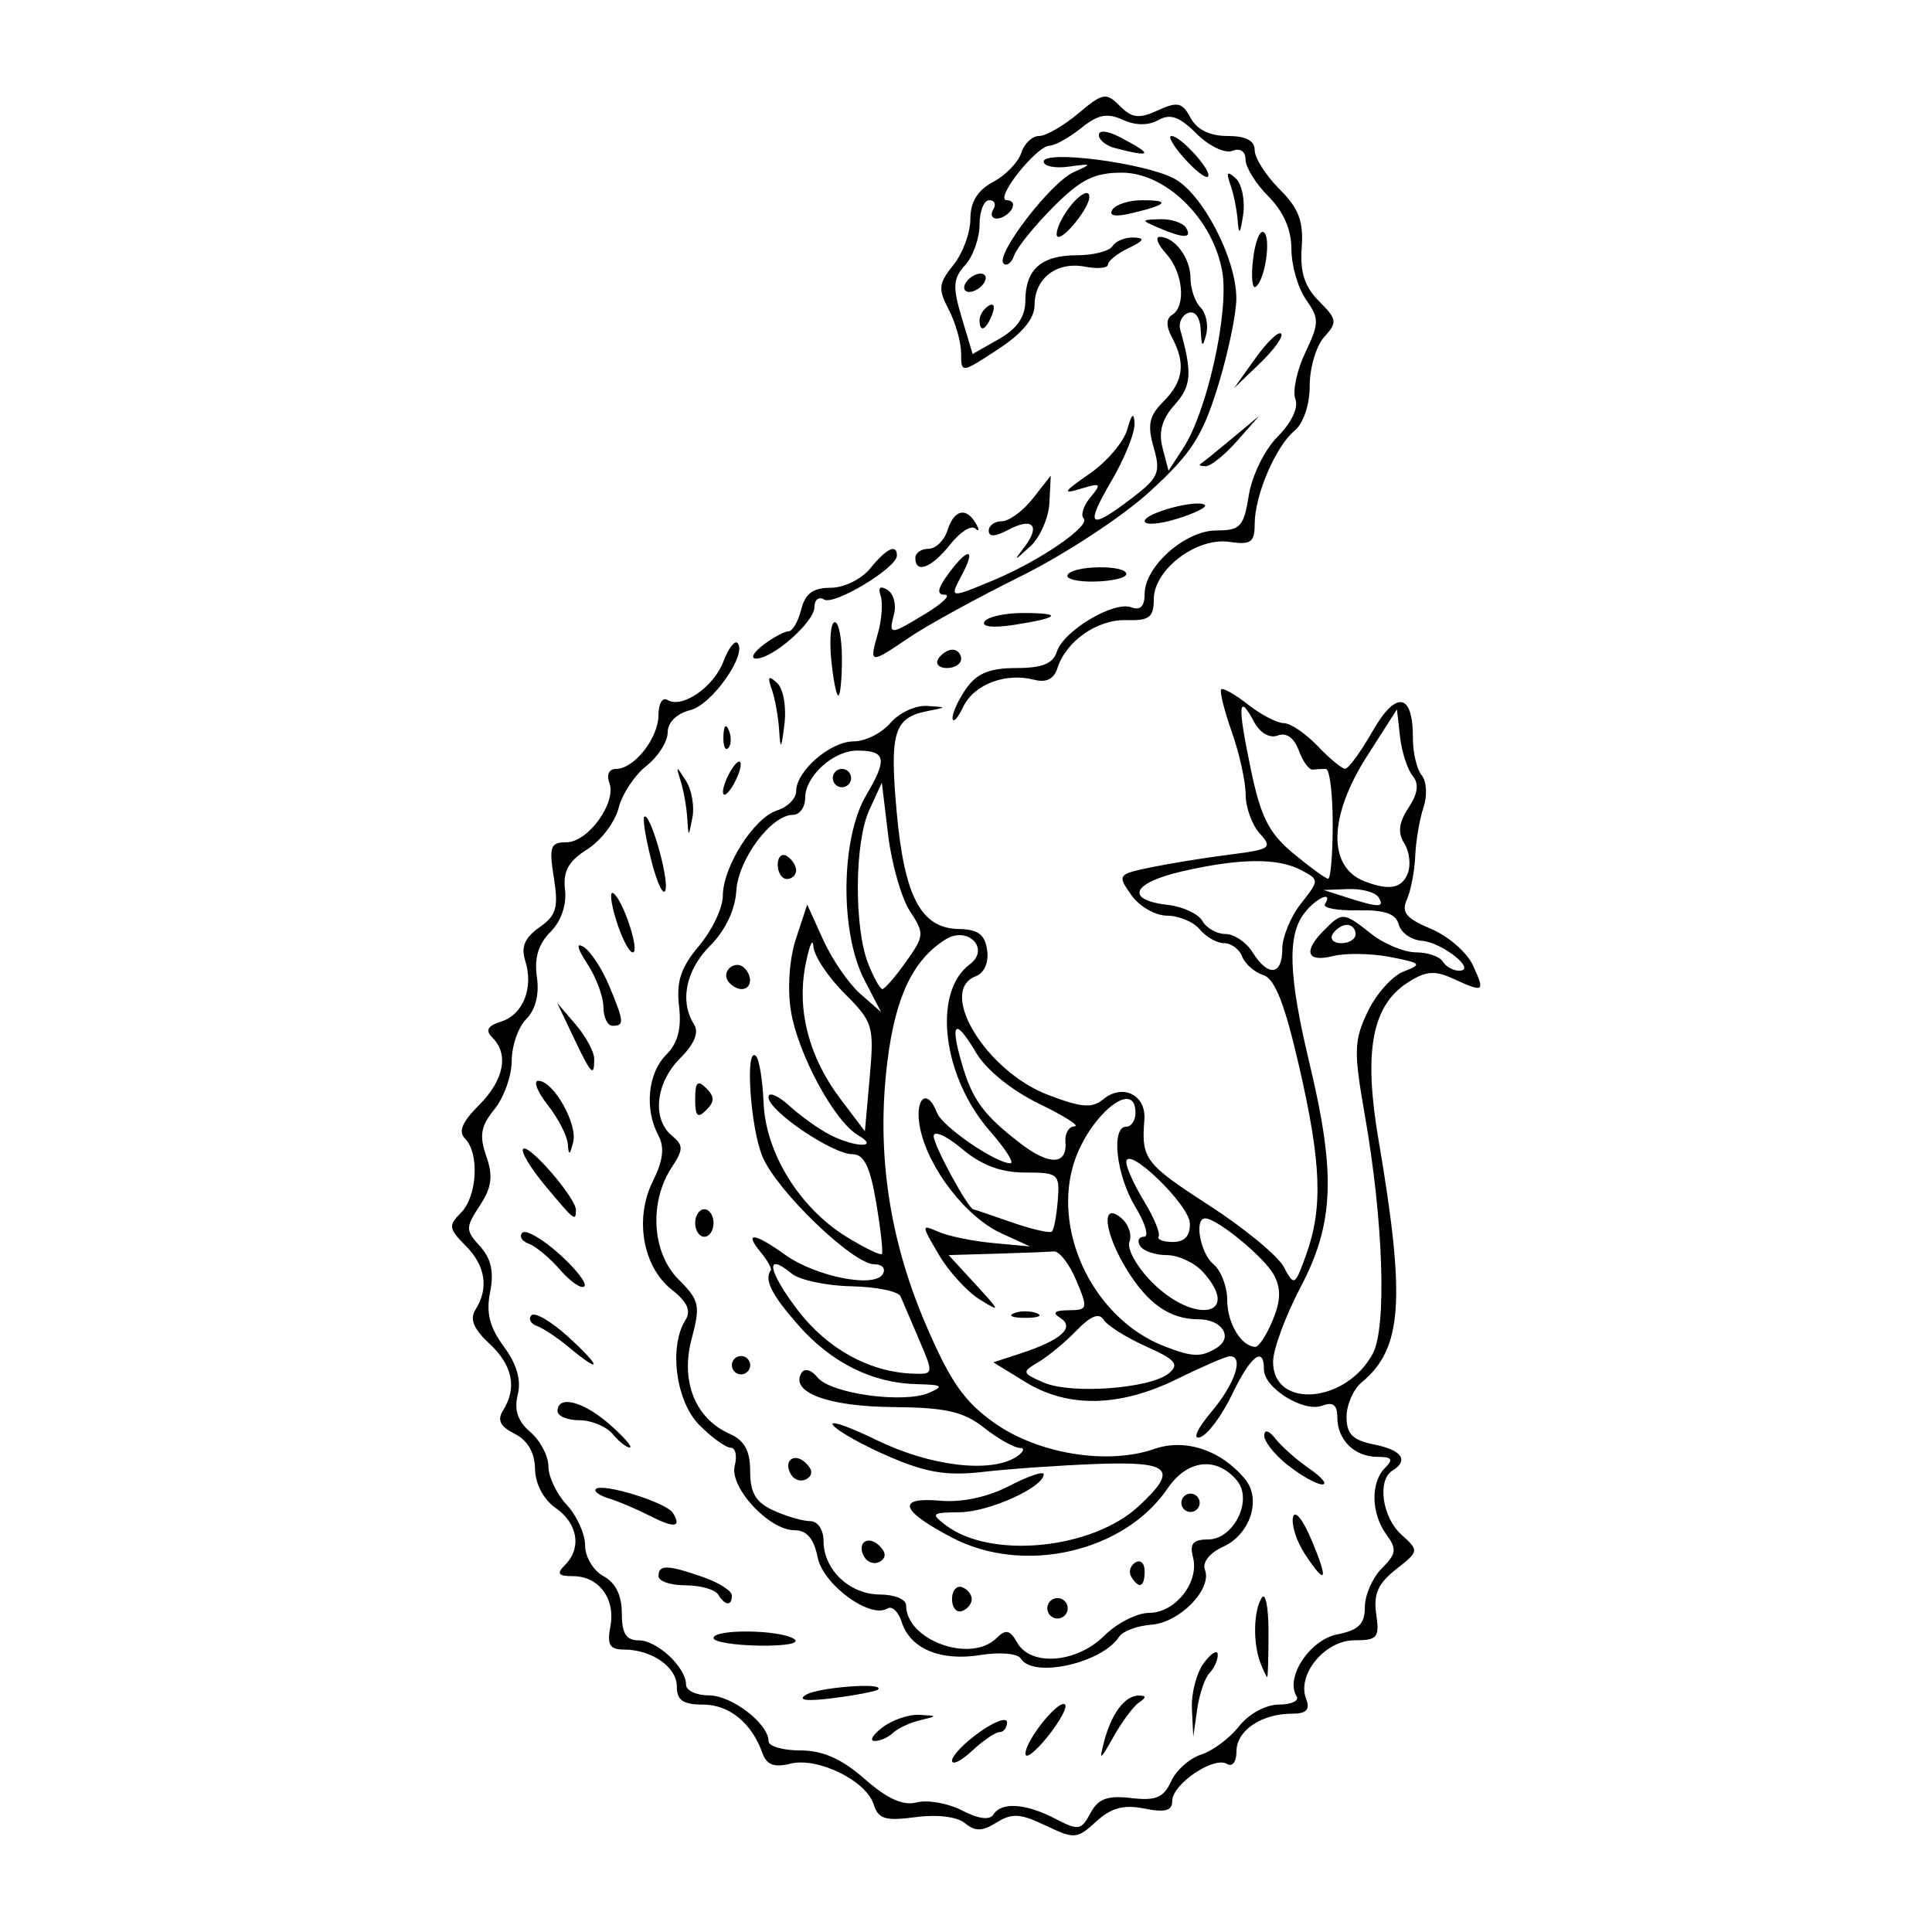 <?xml version="1.0" encoding="UTF-8" standalone="no"?>
<svg
   xmlns:dc="http://purl.org/dc/elements/1.1/"
   xmlns:cc="http://creativecommons.org/ns#"
   xmlns:rdf="http://www.w3.org/1999/02/22-rdf-syntax-ns#"
   xmlns:svg="http://www.w3.org/2000/svg"
   xmlns="http://www.w3.org/2000/svg"
   id="svgMR2"
   version="1.1"
   viewBox="0 0 100 100"
   height="100"
   width="100">
  <defs
     id="defs2" />
  <path
     id="pathMR2"
     d="m 54.117,94.489 c -1.293,-0.625 -1.738,-0.653 -2.53,-0.158 -0.745,0.465 -1.114,0.473 -1.641,0.036 -0.404,-0.336 -1.44,-0.462 -2.557,-0.312 -1.56,0.209 -1.927,0.098 -2.166,-0.656 -0.393,-1.239 -2.903,-2.466 -4.318,-2.111 -0.838,0.21 -1.227,0.061 -1.445,-0.555 -0.553,-1.557 -1.717,-2.504 -3.077,-2.504 -1.026,0 -1.351,-0.224 -1.351,-0.933 0,-1.013 -1.296,-1.916 -2.752,-1.916 -0.721,0 -0.867,-0.253 -0.688,-1.19 0.275,-1.439 -0.594,-2.609 -1.937,-2.609 -0.767,0 -0.86,-0.127 -0.417,-0.57 0.881,-0.881 0.676,-2.151 -0.478,-2.959 -0.631,-0.442 -1.056,-1.249 -1.068,-2.028 -0.014,-0.841 -0.383,-1.476 -1.055,-1.813 -0.746,-0.374 -0.914,-0.709 -0.601,-1.204 0.738,-1.166 0.497,-2.347 -0.706,-3.463 -0.821,-0.761 -1.029,-1.269 -0.719,-1.758 0.701,-1.109 0.519,-2.281 -0.517,-3.316 -0.869,-0.869 -0.893,-1.04 -0.237,-1.696 0.841,-0.841 0.968,-3.081 0.218,-3.832 -0.365,-0.365 -0.162,-0.861 0.712,-1.735 1.296,-1.296 1.565,-2.635 0.701,-3.499 -0.38,-0.38 -0.258,-0.607 0.451,-0.831 1.142,-0.362 1.69,-1.75 1.246,-3.151 -0.227,-0.714 -0.022,-1.197 0.731,-1.724 0.88,-0.616 0.999,-1.024 0.752,-2.569 -0.258,-1.615 -0.18,-1.837 0.651,-1.837 1.123,0 2.611,-2.066 2.22,-3.083 -0.159,-0.414 -0.012,-0.716 0.349,-0.716 0.94,0 2.195,-1.598 2.195,-2.796 0,-0.582 0.209,-0.93 0.465,-0.772 0.75,0.464 2.391,-0.663 2.895,-1.988 0.256,-0.673 0.582,-1.107 0.724,-0.965 0.546,0.546 -1.306,3.196 -2.431,3.478 -0.714,0.179 -1.178,0.636 -1.178,1.159 0,0.475 -0.498,1.256 -1.107,1.735 -0.609,0.479 -1.256,1.463 -1.437,2.186 -0.182,0.723 -0.912,1.682 -1.623,2.131 -0.976,0.616 -1.257,1.13 -1.145,2.093 0.09,0.782 -0.204,1.629 -0.759,2.184 -0.621,0.621 -0.841,1.354 -0.698,2.326 0.132,0.898 -0.069,1.697 -0.547,2.174 -0.415,0.415 -0.755,1.387 -0.755,2.161 0,0.773 -0.401,1.901 -0.891,2.506 -0.714,0.881 -0.798,1.366 -0.426,2.435 0.36,1.033 0.285,1.61 -0.333,2.554 -0.749,1.144 -0.749,1.274 0.013,2.116 0.572,0.632 0.725,1.328 0.518,2.362 -0.215,1.077 -0.027,1.825 0.711,2.824 0.669,0.905 0.909,1.737 0.72,2.49 -0.198,0.789 -9.5e-4,1.374 0.651,1.933 0.514,0.44 0.935,1.239 0.935,1.775 0,0.536 0.427,1.433 0.95,1.993 0.522,0.561 0.95,1.506 0.95,2.1 0,0.595 0.427,1.309 0.95,1.589 0.622,0.333 0.95,0.994 0.95,1.916 0,1.052 0.222,1.408 0.876,1.408 0.953,0 2.448,1.4 2.448,2.293 0,0.306 0.534,0.556 1.187,0.556 1.18,0 3.086,1.466 3.086,2.374 0,0.261 0.74,0.475 1.645,0.475 1.164,0 2.137,0.432 3.329,1.478 1.176,1.033 1.99,1.398 2.701,1.212 0.559,-0.146 1.613,0.042 2.342,0.419 0.839,0.434 1.432,0.512 1.617,0.212 0.412,-0.667 1.677,-0.583 3.203,0.213 1.2,0.626 1.346,0.603 1.822,-0.287 0.401,-0.749 0.878,-0.926 2.107,-0.782 1.278,0.149 1.682,-0.019 2.066,-0.861 0.262,-0.576 0.963,-1.201 1.556,-1.389 0.594,-0.188 1.477,-0.848 1.963,-1.466 0.506,-0.643 1.388,-1.123 2.064,-1.123 0.649,0 1.06,-0.196 0.912,-0.435 -0.599,-0.969 0.68,-2.911 2.104,-3.196 1.111,-0.222 1.432,-0.54 1.432,-1.414 0,-0.62 0.395,-1.522 0.877,-2.005 0.754,-0.754 0.787,-1 0.237,-1.753 -0.793,-1.085 -0.826,-2.692 -0.07,-3.448 0.443,-0.443 0.359,-0.57 -0.38,-0.57 -1.198,0 -2.089,-0.872 -2.089,-2.045 0,-0.644 -0.225,-0.819 -0.779,-0.606 -0.957,0.367 -3.019,-0.91 -3.019,-1.87 0,-1.255 -0.692,-0.709 -1.662,1.313 -0.522,1.089 -1.264,2.076 -1.648,2.194 -0.399,0.123 -0.145,-0.444 0.594,-1.321 1.231,-1.462 1.7,-2.904 0.936,-2.872 -0.196,0.008 -1.424,0.54 -2.73,1.183 -2.951,1.452 -5.634,1.504 -7.834,0.152 l -1.662,-1.021 1.424,-0.466 c 2.085,-0.682 2.817,-1.339 2.04,-1.832 -0.431,-0.273 -0.301,-0.393 0.429,-0.398 0.996,-0.007 1.015,-0.081 0.397,-1.55 -0.357,-0.849 -0.881,-1.522 -1.164,-1.496 -0.283,0.026 -1.624,0.08 -2.978,0.119 l -2.463,0.071 1.395,1.518 c 1.294,1.408 1.309,1.464 0.208,0.776 -0.653,-0.408 -1.603,-1.451 -2.112,-2.317 -0.917,-1.562 -0.917,-1.572 0,-1.174 0.509,0.221 1.78,0.48 2.825,0.576 l 1.899,0.175 -1.482,-0.678 c -1.817,-0.831 -3.763,-3.334 -4.202,-5.404 -0.33,-1.557 0.343,-2.203 0.869,-0.834 0.272,0.71 3.032,2.609 3.796,2.612 0.223,9.5e-4 -0.249,-0.743 -1.048,-1.654 -2.467,-2.809 -3.003,-7.188 -1.059,-8.639 1.084,-0.809 -0.095,-2.022 -1.255,-1.29 -1.68,1.06 -2.581,2.946 -3,6.285 -0.586,4.67 0.072,9.191 1.988,13.653 1.274,2.967 1.993,3.992 3.579,5.106 2.262,1.588 5.835,2.164 8.235,1.327 1.608,-0.561 3.456,0.051 4.706,1.557 0.863,1.04 0.273,2.861 -1.135,3.503 -0.7,0.319 -1.087,0.808 -0.94,1.19 0.385,1.003 -1.305,2.734 -2.779,2.846 -0.728,0.055 -1.476,0.334 -1.662,0.62 -0.89,1.372 -4.449,2.167 -5.086,1.136 -0.167,-0.27 -1.077,-0.351 -2.101,-0.187 -2.071,0.331 -3.631,-0.327 -4.072,-1.718 -0.167,-0.526 -0.496,-0.838 -0.73,-0.693 -0.896,0.554 -3.333,-1.228 -3.616,-2.644 -0.194,-0.971 -0.562,-1.404 -1.193,-1.404 -1.33,0 -3.391,-2.229 -3.098,-3.35 0.133,-0.508 0.038,-0.923 -0.211,-0.923 -0.249,0 -0.976,-0.524 -1.617,-1.165 -1.218,-1.218 -1.597,-4.065 -0.723,-5.445 0.302,-0.477 0.095,-0.937 -0.702,-1.564 -1.51,-1.188 -1.949,-3.689 -0.986,-5.62 0.532,-1.066 0.614,-1.754 0.285,-2.369 -0.726,-1.356 -0.547,-3.221 0.4,-4.168 0.607,-0.607 0.807,-1.359 0.67,-2.525 -0.149,-1.274 0.092,-2.001 1.035,-3.121 0.676,-0.803 1.23,-1.964 1.231,-2.579 0.002,-1.518 1.61,-4.049 2.814,-4.432 0.54,-0.171 0.982,-0.618 0.982,-0.992 0,-1.046 1.772,-2.579 2.981,-2.579 0.595,0 1.447,-0.427 1.895,-0.95 0.447,-0.522 1.296,-0.921 1.886,-0.885 1.064,0.064 1.065,0.066 0.039,0.266 -1.734,0.338 -1.968,1.095 -1.602,5.177 0.399,4.438 1.262,6.072 3.223,6.104 0.991,0.016 1.348,0.282 1.463,1.091 0.091,0.642 -0.146,1.185 -0.594,1.357 -1.991,0.764 0.543,4.914 3.747,6.138 1.727,0.659 2.283,0.704 2.856,0.228 1.003,-0.832 2.233,-0.222 2.13,1.057 -0.164,2.027 0.029,2.283 3.335,4.422 1.824,1.18 3.569,2.616 3.876,3.191 0.544,1.016 0.576,1 1.158,-0.612 0.878,-2.432 0.793,-4.742 -0.357,-9.751 -0.746,-3.246 -1.255,-4.546 -1.855,-4.737 -0.455,-0.144 -0.948,-0.575 -1.094,-0.957 -0.146,-0.382 -0.567,-0.694 -0.935,-0.694 -0.368,0 -0.935,-0.32 -1.26,-0.712 -0.325,-0.392 -1.087,-0.712 -1.693,-0.712 -0.606,0 -1.44,-0.481 -1.852,-1.068 -0.732,-1.042 -0.706,-1.077 1.041,-1.438 0.986,-0.203 2.815,-0.498 4.065,-0.656 2.101,-0.265 2.218,-0.347 1.543,-1.092 -0.401,-0.443 -0.73,-1.35 -0.73,-2.015 0,-0.665 -0.323,-2.123 -0.717,-3.242 -0.394,-1.118 -0.641,-2.109 -0.547,-2.203 0.093,-0.093 0.717,0.26 1.386,0.786 0.669,0.526 1.502,0.96 1.853,0.964 0.351,0.004 1.14,0.539 1.755,1.187 0.615,0.648 1.256,1.177 1.424,1.175 0.168,-0.002 0.807,-0.88 1.418,-1.95 1.22,-2.135 2.098,-1.977 2.086,0.375 -0.004,0.738 0.201,1.598 0.455,1.912 0.256,0.317 0.298,1.056 0.093,1.662 -0.203,0.6 -0.395,1.732 -0.428,2.515 -0.033,0.783 -0.228,1.799 -0.435,2.258 -0.296,0.658 -0.034,0.976 1.248,1.512 0.893,0.373 1.873,1.226 2.178,1.897 0.632,1.388 0.584,1.418 -1.044,0.676 -0.959,-0.437 -1.42,-0.392 -2.373,0.233 -1.818,1.191 -2.251,3.559 -1.479,8.086 1.419,8.324 1.247,10.829 -0.864,12.579 -0.432,0.358 -0.786,1.165 -0.786,1.792 0,0.888 0.316,1.204 1.424,1.426 1.443,0.289 1.815,0.818 0.95,1.353 -0.797,0.493 -0.53,2.415 0.461,3.311 0.927,0.839 0.925,0.856 -0.281,1.804 -0.925,0.728 -1.169,1.282 -1.018,2.313 0.178,1.216 0.062,1.356 -1.132,1.356 -1.519,0 -2.981,1.765 -2.5,3.019 0.221,0.575 0.029,0.779 -0.733,0.779 -1.576,0 -2.868,0.876 -2.868,1.944 0,0.547 -0.214,0.829 -0.496,0.655 -0.668,-0.413 -2.828,1.047 -2.828,1.911 0,0.515 -0.366,0.616 -1.445,0.4 -1.071,-0.214 -1.716,-0.04 -2.493,0.672 -0.991,0.909 -1.133,0.92 -2.616,0.203 z m 3.036,-9.82 c 0.653,-0.653 1.699,-1.187 2.325,-1.187 1.355,0 2.609,-1.59 2.271,-2.88 -0.182,-0.697 0.005,-0.919 0.775,-0.919 1.332,0 2.34,-2.038 1.505,-3.044 -1.056,-1.273 -2.572,-1.102 -3.598,0.407 -2.239,3.292 -7.432,4.483 -11.132,2.552 -2.702,-1.409 -2.933,-2.124 -0.622,-1.92 1.111,0.098 2.457,-0.192 3.565,-0.767 0.979,-0.508 1.78,-0.779 1.78,-0.603 0,0.673 -2.826,1.951 -4.346,1.965 -1.462,0.014 -1.519,0.068 -0.714,0.678 2.328,1.764 7.567,1.243 9.978,-0.992 2.071,-1.92 1.664,-2.327 -2.187,-2.184 -1.893,0.071 -4.524,0.254 -5.846,0.408 -1.874,0.218 -2.943,0.048 -4.852,-0.774 -1.347,-0.579 -2.662,-1.311 -2.923,-1.625 -0.261,-0.314 0.747,0.025 2.24,0.754 2.77,1.352 5.898,1.73 7.225,0.872 0.392,-0.253 0.474,-0.464 0.183,-0.468 -0.291,-0.004 -1.123,-0.474 -1.849,-1.045 -1.068,-0.84 -1.971,-1.043 -4.739,-1.068 -3.354,-0.03 -5.321,-0.773 -4.702,-1.775 0.156,-0.253 0.517,-0.148 0.826,0.241 0.668,0.842 4.464,1.366 5.771,0.797 0.797,-0.347 0.699,-0.419 -0.609,-0.447 -2.321,-0.05 -4.443,-1.105 -6.165,-3.065 -1.382,-1.574 -1.768,-2.344 -1.417,-2.83 0.065,-0.09 -0.175,-0.518 -0.533,-0.95 -0.875,-1.054 -0.31,-0.992 1.264,0.139 1.577,1.133 4.61,1.743 5.059,1.018 0.179,-0.29 -0.01,-0.517 -0.431,-0.517 -1.1,0 -5.039,-3.789 -5.785,-5.564 -0.64,-1.522 -0.917,-5.789 -0.338,-5.211 0.167,0.167 0.344,1.258 0.392,2.424 0.108,2.593 1.86,5.425 4.282,6.923 0.945,0.584 1.774,0.984 1.842,0.889 0.068,-0.095 -0.067,-1.295 -0.299,-2.666 -0.315,-1.858 -0.626,-2.493 -1.225,-2.493 -1.038,0 -4.347,-2.244 -4.347,-2.949 0,-0.297 0.481,-0.103 1.068,0.433 0.588,0.535 1.535,1.213 2.105,1.507 1.31,0.675 2.618,0.699 1.465,0.026 -1.234,-0.719 -3.124,-4.22 -3.48,-6.447 -0.185,-1.159 -0.076,-2.694 0.266,-3.73 l 0.581,-1.761 0.829,1.831 c 0.456,1.007 1.316,2.258 1.911,2.781 l 1.082,0.95 -0.862,-1.662 c -1.279,-2.465 -1.228,-7.329 0.099,-9.575 1.105,-1.869 1.016,-2.295 -0.477,-2.295 -1.231,0 -2.688,1.327 -2.688,2.448 0,0.482 -0.283,0.876 -0.629,0.876 -1.122,0 -2.836,2.297 -2.935,3.934 -0.06,0.985 -0.57,2.056 -1.352,2.838 -1.259,1.259 -1.593,2.881 -0.838,4.072 0.267,0.421 0.023,1.017 -0.719,1.759 -1.267,1.267 -1.467,3.138 -0.428,4 0.609,0.506 0.608,0.709 -0.012,1.655 -1.176,1.795 -1.017,4.413 0.352,5.782 1.09,1.09 1.148,1.35 0.685,3.084 -0.587,2.199 0.186,4.126 1.972,4.918 0.765,0.339 1.057,0.876 1.057,1.942 0,1.118 0.292,1.606 1.209,2.024 0.665,0.303 1.52,0.551 1.899,0.551 0.391,0 0.69,0.446 0.69,1.031 0,1.483 1.356,2.767 2.922,2.767 0.743,0 1.351,0.25 1.351,0.556 0,1.811 3.344,3.025 4.683,1.699 0.48,-0.475 0.693,-0.428 1.068,0.237 0.703,1.246 3.087,1.058 4.501,-0.356 z m -2.867,-1.146 c -0.153,-0.247 -0.076,-0.575 0.172,-0.728 0.247,-0.153 0.575,-0.076 0.728,0.172 0.153,0.247 0.076,0.575 -0.172,0.728 -0.247,0.153 -0.575,0.076 -0.728,-0.172 z m -5.01,-0.753 c 0,-0.435 0.23,-0.715 0.51,-0.621 0.281,0.094 0.51,0.373 0.51,0.621 0,0.248 -0.23,0.528 -0.51,0.621 -0.281,0.094 -0.51,-0.186 -0.51,-0.621 z m 9.279,-1.154 c -0.15,-0.243 -0.056,-0.576 0.209,-0.74 0.265,-0.164 0.483,0.035 0.483,0.442 0,0.834 -0.285,0.957 -0.692,0.298 z m -13.804,-1.006 c -0.451,-0.73 0.167,-1.201 0.776,-0.592 0.341,0.341 0.349,0.607 0.025,0.807 -0.266,0.164 -0.626,0.067 -0.801,-0.215 z m 16.395,-2.825 c 0,-0.261 0.214,-0.475 0.475,-0.475 0.261,0 0.475,0.214 0.475,0.475 0,0.261 -0.214,0.475 -0.475,0.475 -0.261,0 -0.475,-0.214 -0.475,-0.475 z M 40.952,76.336 c -0.451,-0.73 0.167,-1.201 0.776,-0.592 0.341,0.341 0.349,0.607 0.025,0.807 -0.266,0.164 -0.626,0.067 -0.801,-0.215 z m -3.071,-5.674 c 0,-0.261 0.214,-0.475 0.475,-0.475 0.261,0 0.475,0.214 0.475,0.475 0,0.261 -0.214,0.475 -0.475,0.475 -0.261,0 -0.475,-0.214 -0.475,-0.475 z m -1.899,-7.359 c 0,-0.392 0.214,-0.712 0.475,-0.712 0.261,0 0.475,0.32 0.475,0.712 0,0.392 -0.214,0.712 -0.475,0.712 -0.261,0 -0.475,-0.32 -0.475,-0.712 z m 0,-6.41 c 0,-0.886 0.127,-1.013 0.57,-0.57 0.443,0.443 0.443,0.696 0,1.14 -0.443,0.443 -0.57,0.317 -0.57,-0.57 z m 1.682,-6.14 c -0.324,-0.525 0.425,-1.091 0.863,-0.653 0.451,0.451 0.367,1.095 -0.143,1.095 -0.246,0 -0.57,-0.199 -0.72,-0.442 z m 2.591,-5.996 c 0,-0.407 0.214,-0.608 0.475,-0.447 0.261,0.161 0.475,0.494 0.475,0.74 0,0.246 -0.214,0.447 -0.475,0.447 -0.261,0 -0.475,-0.333 -0.475,-0.74 z m 2.849,-4.483 c 0,-0.261 0.214,-0.475 0.475,-0.475 0.261,0 0.475,0.214 0.475,0.475 0,0.261 -0.214,0.475 -0.475,0.475 -0.261,0 -0.475,-0.214 -0.475,-0.475 z m 27.95,29.793 c 0.733,-1.37 0.55,-6.871 -0.411,-12.349 -0.582,-3.314 -0.566,-3.852 0.151,-5.357 0.439,-0.92 1.278,-1.855 1.866,-2.079 0.972,-0.369 0.908,-0.437 -0.709,-0.749 -0.978,-0.189 -2.313,-0.209 -2.968,-0.045 -1.352,0.339 -1.545,-0.246 -0.444,-1.347 0.943,-0.943 0.995,-0.939 2.448,0.203 0.664,0.522 1.7,0.95 2.302,0.95 0.602,0 1.227,0.214 1.388,0.475 0.161,0.261 0.54,0.475 0.842,0.475 0.961,0 -0.861,-1.467 -1.921,-1.547 -0.549,-0.041 -1.089,-0.422 -1.2,-0.846 -0.146,-0.559 -0.728,-0.76 -2.121,-0.732 -1.056,0.021 -1.82,-0.122 -1.699,-0.318 0.452,-0.731 -0.468,-0.324 -1.074,0.475 -0.885,1.166 -0.81,3.237 0.285,7.804 1.363,5.686 1.258,8.256 -0.471,11.544 -0.783,1.489 -1.424,3.227 -1.424,3.862 0,2.463 3.782,2.155 5.159,-0.42 z m -10.555,1.015 c 0.558,-0.463 0.352,-0.706 -1.179,-1.391 -1.02,-0.457 -2.007,-1.077 -2.193,-1.378 -0.232,-0.376 -0.67,-0.205 -1.395,0.544 -0.581,0.6 -1.47,1.338 -1.975,1.639 -0.881,0.525 -0.87,0.569 0.268,1.066 1.414,0.617 5.519,0.313 6.474,-0.48 z m -12.921,-1.727 c -0.419,-0.979 -0.853,-1.994 -0.965,-2.255 -0.112,-0.261 -1.26,-0.496 -2.552,-0.522 -1.292,-0.026 -2.682,-0.324 -3.089,-0.661 -1.405,-1.166 -1.223,-0.119 0.333,1.914 1.527,1.995 3.712,3.193 5.96,3.269 1.062,0.036 1.066,0.015 0.313,-1.744 z m 15.41,0.402 c 0.859,-0.544 0.26,-1.47 -0.951,-1.47 -1.469,0 -2.611,-0.786 -3.697,-2.543 -1.187,-1.921 -1.378,-3.591 -0.308,-2.703 0.376,0.312 0.569,0.868 0.428,1.235 -0.141,0.367 0.39,1.313 1.179,2.102 2.219,2.219 4.663,1.71 2.621,-0.546 -0.432,-0.478 -1.274,-0.868 -1.871,-0.868 -0.597,0 -1.217,-0.214 -1.379,-0.475 -0.161,-0.261 -0.07,-0.475 0.202,-0.475 0.273,0 0.072,-0.694 -0.445,-1.543 -0.99,-1.624 -1.276,-4.155 -0.47,-4.155 0.261,0 0.475,-0.32 0.475,-0.712 0,-1.911 -2.556,0.288 -3.248,2.795 -0.985,3.569 1.183,7.863 4.673,9.254 1.506,0.6 1.98,0.618 2.791,0.104 z m 2.889,-1.427 c 0.418,-1.008 0.433,-1.641 0.059,-2.341 -0.484,-0.904 -2.941,-2.925 -3.556,-2.925 -0.582,0 -0.256,1.806 0.429,2.374 0.392,0.325 0.712,1.163 0.712,1.862 0,1.194 0.738,2.411 1.462,2.411 0.177,0 0.58,-0.622 0.894,-1.381 z m -4.29,-5.012 c -0.035,-0.977 -3.289,-4.105 -3.289,-3.161 0,0.281 0.416,1.195 0.925,2.031 0.509,0.837 0.845,1.651 0.747,1.809 -0.098,0.158 0.234,0.288 0.737,0.288 0.615,0 0.903,-0.317 0.88,-0.967 z m -6.836,-1.194 c 0.107,-1.364 0.025,-1.434 -1.695,-1.434 -1.252,0 -2.257,-0.378 -3.268,-1.229 -0.803,-0.676 -1.461,-0.968 -1.461,-0.65 0,0.476 1.785,3.761 2.057,3.785 0.044,0.004 0.935,0.305 1.979,0.67 1.045,0.364 1.984,0.579 2.087,0.477 0.103,-0.102 0.239,-0.831 0.301,-1.619 z m 0.395,-3.028 c -0.036,-0.429 0.177,-0.788 0.475,-0.797 0.297,-0.009 -0.53,-0.536 -1.839,-1.17 -1.406,-0.681 -2.737,-1.756 -3.251,-2.627 -1.081,-1.829 -1.375,-1.628 -0.756,0.517 0.547,1.898 1.115,2.677 3.025,4.152 1.517,1.171 2.449,1.141 2.346,-0.075 z m -11.437,-7.678 c -0.855,-0.855 -1.578,-1.949 -1.608,-2.432 -0.03,-0.483 -0.216,-0.04 -0.414,0.985 -0.449,2.333 0.192,4.771 1.821,6.92 l 1.259,1.662 0.248,-2.791 c 0.237,-2.664 0.177,-2.861 -1.306,-4.344 z m 3.183,-1.633 c 0.954,-1.34 0.964,-1.468 0.205,-2.626 -0.439,-0.67 -0.945,-2.439 -1.126,-3.933 l -0.328,-2.715 -0.652,1.424 c -0.763,1.666 -0.792,6.079 -0.051,7.953 0.284,0.718 0.613,1.306 0.733,1.306 0.119,0 0.668,-0.634 1.22,-1.409 z m 19.478,-0.664 c 0,-0.618 0.434,-1.675 0.965,-2.349 0.956,-1.216 0.957,-1.231 0.031,-1.726 -1.217,-0.651 -3.197,-0.632 -6.194,0.059 -2.603,0.601 -2.956,1.478 -0.7,1.737 0.763,0.088 1.559,0.462 1.767,0.831 0.209,0.369 0.745,0.671 1.192,0.671 0.446,0 1.079,0.427 1.405,0.95 0.8,1.282 1.535,1.199 1.535,-0.173 z m 3.798,-0.776 c 0,-0.261 -0.201,-0.475 -0.447,-0.475 -0.246,0 -0.579,0.214 -0.74,0.475 -0.161,0.261 0.04,0.475 0.447,0.475 0.407,0 0.74,-0.214 0.74,-0.475 z m 1.187,-1.899 c -0.161,-0.261 -0.868,-0.454 -1.571,-0.427 l -1.278,0.047 1.187,0.38 c 1.685,0.54 1.995,0.54 1.662,0 z m 1.515,-1.252 c 0.164,-0.427 0.081,-1.122 -0.185,-1.543 -0.347,-0.549 -0.285,-1.069 0.218,-1.837 0.492,-0.75 0.555,-1.247 0.213,-1.662 -0.269,-0.325 -0.561,-1.231 -0.65,-2.013 l -0.161,-1.422 -1.543,2.413 c -2.005,3.135 -2.053,5.758 -0.119,6.494 1.276,0.486 1.924,0.36 2.227,-0.431 z m -3.889,-2.548 c 0,-1.566 -0.16,-2.848 -0.356,-2.847 -0.196,1.21e-4 -0.506,0.016 -0.689,0.035 -0.183,0.019 -0.505,-0.43 -0.715,-0.999 -0.24,-0.649 -0.644,-0.934 -1.085,-0.765 -0.416,0.16 -0.914,-0.127 -1.222,-0.703 -0.821,-1.533 -0.867,-0.893 -0.177,2.427 0.519,2.498 0.937,3.327 2.205,4.379 0.86,0.714 1.671,1.303 1.802,1.31 0.131,0.006 0.237,-1.27 0.237,-2.836 z m -19.704,48.482 c 0,-0.254 0.641,-0.917 1.424,-1.475 0.783,-0.558 1.424,-0.786 1.424,-0.507 0,0.279 -0.173,0.507 -0.385,0.507 -0.212,0 -0.853,0.436 -1.424,0.968 -0.572,0.532 -1.039,0.761 -1.039,0.507 z m 3.801,-0.354 c -0.003,-0.695 1.74,-2.858 2.051,-2.545 0.13,0.131 -0.278,0.878 -0.906,1.662 -0.628,0.783 -1.143,1.181 -1.144,0.883 z m 4.074,-0.646 c 0.383,-1.453 1.085,-2.376 1.798,-2.367 0.387,0.005 0.39,0.104 0.011,0.356 -0.288,0.192 -0.884,0.99 -1.323,1.773 -0.701,1.25 -0.76,1.279 -0.486,0.237 z m -11.464,-0.727 c 0.507,-0.383 1.362,-0.672 1.899,-0.642 0.954,0.054 0.954,0.061 0.028,0.283 -0.522,0.126 -1.153,0.421 -1.401,0.657 -0.248,0.236 -0.675,0.422 -0.95,0.414 -0.274,-0.008 -0.084,-0.329 0.423,-0.712 z m 16.005,-0.962 c -0.039,-0.799 0.243,-1.867 0.626,-2.374 0.383,-0.507 0.704,-0.697 0.712,-0.423 0.008,0.274 -0.182,0.702 -0.423,0.95 -0.241,0.248 -0.53,1.092 -0.641,1.875 l -0.203,1.424 z m -19.988,-0.71 c 0.635,-0.401 4.18,-0.665 3.734,-0.277 -0.109,0.095 -1.148,0.294 -2.31,0.442 -1.366,0.175 -1.869,0.117 -1.424,-0.165 z m 23.529,-1.675 c -0.389,-1.014 -0.352,-2.687 0.075,-3.358 0.192,-0.301 0.349,0.5 0.349,1.781 0,1.281 -0.031,2.329 -0.068,2.329 -0.037,0 -0.198,-0.338 -0.356,-0.751 z m -28.301,-1.267 c -4.4e-4,-0.477 3.401,-0.443 4.165,0.042 0.35,0.222 -0.398,0.369 -1.78,0.349 -1.312,-0.019 -2.385,-0.195 -2.385,-0.391 z m 0.237,-2.255 c -0.161,-0.261 -0.922,-0.475 -1.69,-0.475 -0.768,0 -1.396,-0.214 -1.396,-0.475 0,-0.607 0.454,-0.598 2.303,0.046 0.822,0.287 1.495,0.714 1.495,0.95 0,0.567 -0.347,0.544 -0.712,-0.046 z m 30.359,-2.113 c -0.419,-0.64 -0.691,-1.489 -0.604,-1.886 0.089,-0.408 0.504,0.098 0.954,1.164 0.905,2.145 0.768,2.428 -0.349,0.722 z m -33.92,-1.973 c -0.653,-0.335 -1.591,-0.733 -2.086,-0.884 -0.494,-0.151 -0.803,-0.371 -0.685,-0.488 0.336,-0.336 3.653,0.691 3.989,1.234 0.469,0.759 0.078,0.803 -1.217,0.138 z m 33.063,-2.596 c -0.688,-0.541 -1.244,-1.236 -1.236,-1.543 0.009,-0.339 0.243,-0.27 0.594,0.175 0.318,0.404 1.107,1.098 1.752,1.543 0.646,0.445 0.942,0.809 0.658,0.809 -0.284,0 -1.079,-0.443 -1.767,-0.984 z M 31.708,74.223 c -0.325,-0.392 -1.099,-0.712 -1.72,-0.712 -0.621,0 -1.129,-0.214 -1.129,-0.475 0,-0.848 1.34,-0.503 2.704,0.697 0.733,0.645 1.198,1.179 1.034,1.187 -0.164,0.008 -0.564,-0.305 -0.889,-0.697 z m -2.262,-4.489 c -0.591,-0.493 -1.339,-0.991 -1.662,-1.106 -0.323,-0.115 -0.447,-0.361 -0.276,-0.546 0.171,-0.185 1.026,0.314 1.899,1.108 1.736,1.579 1.765,1.984 0.039,0.544 z m 23.034,-1.761 c 0.326,-0.132 0.861,-0.132 1.187,0 0.326,0.132 0.059,0.239 -0.594,0.239 -0.653,0 -0.92,-0.108 -0.594,-0.239 z M 28.995,65.73 c -0.539,-0.619 -1.27,-1.23 -1.626,-1.356 -0.356,-0.126 -0.507,-0.381 -0.336,-0.566 0.171,-0.185 1.025,0.302 1.899,1.083 0.873,0.78 1.465,1.542 1.315,1.692 -0.15,0.15 -0.714,-0.234 -1.253,-0.853 z m -0.791,-4.378 c -0.752,-0.905 -1.259,-1.753 -1.127,-1.885 0.289,-0.289 2.732,2.536 2.732,3.16 0,0.622 -0.081,0.558 -1.605,-1.275 z m 1.185,-2.14 c -0.03,-0.422 -0.498,-1.33 -1.039,-2.018 -0.541,-0.688 -0.76,-1.251 -0.486,-1.251 0.782,0 2.047,2.235 1.802,3.182 -0.178,0.685 -0.233,0.703 -0.277,0.087 z m 0.29,-5.536 -0.842,-1.769 0.96,1.121 c 0.528,0.617 0.96,1.418 0.96,1.781 0,0.976 -0.151,0.817 -1.079,-1.133 z m 1.554,-1.548 c 0,-0.531 -0.374,-1.538 -0.831,-2.237 -0.533,-0.815 -0.601,-1.129 -0.189,-0.875 0.353,0.218 0.941,1.111 1.306,1.984 0.791,1.892 0.809,2.094 0.189,2.094 -0.261,0 -0.475,-0.435 -0.475,-0.966 z m 0.668,-4.474 c -0.283,-0.903 -0.356,-1.545 -0.163,-1.425 0.502,0.31 1.411,3.068 1.011,3.068 -0.184,0 -0.565,-0.739 -0.848,-1.642 z m 1.814,-3.105 c -0.294,-1.159 -0.46,-2.181 -0.369,-2.272 0.289,-0.289 1.295,3.204 1.095,3.804 -0.105,0.316 -0.432,-0.373 -0.726,-1.532 z m 1.856,-2.217 c -0.036,-0.566 -0.188,-1.421 -0.338,-1.899 -0.259,-0.823 -0.244,-0.825 0.269,-0.025 0.298,0.465 0.45,1.319 0.338,1.899 -0.204,1.054 -0.204,1.054 -0.269,0.025 z m 1.849,-1.345 c 0,-0.261 0.207,-0.795 0.46,-1.187 0.253,-0.392 0.46,-0.499 0.46,-0.237 0,0.261 -0.207,0.795 -0.46,1.187 -0.253,0.392 -0.46,0.499 -0.46,0.237 z m 0.023,-2.888 c 0.023,-0.553 0.135,-0.666 0.287,-0.287 0.137,0.343 0.12,0.752 -0.037,0.91 -0.158,0.158 -0.27,-0.123 -0.249,-0.623 z m 2.887,-0.278 c -0.042,-0.697 -0.214,-1.658 -0.383,-2.137 -0.236,-0.667 -0.172,-0.745 0.272,-0.337 0.325,0.299 0.493,1.236 0.383,2.137 -0.159,1.303 -0.21,1.366 -0.272,0.337 z m 8.977,-0.645 c -0.018,-0.268 0.3,-0.963 0.707,-1.543 0.548,-0.782 1.216,-1.055 2.579,-1.055 1.349,0 1.912,-0.226 2.109,-0.847 0.344,-1.085 2.957,-2.64 3.856,-2.296 0.46,0.177 0.688,-0.053 0.688,-0.692 0,-1.43 2.1,-3.287 3.716,-3.287 1.24,0 1.416,-0.192 1.678,-1.829 0.163,-1.019 0.824,-2.36 1.492,-3.029 0.714,-0.714 1.085,-1.498 0.917,-1.936 -0.155,-0.405 0.074,-1.489 0.511,-2.408 0.727,-1.533 0.73,-1.762 0.038,-2.75 -0.415,-0.593 -0.755,-1.769 -0.755,-2.613 0,-1.004 -0.411,-1.945 -1.187,-2.722 -0.653,-0.653 -1.187,-1.511 -1.187,-1.906 0,-0.434 -0.274,-0.614 -0.691,-0.454 -0.38,0.146 -1.212,-0.256 -1.849,-0.893 -0.877,-0.877 -1.355,-1.048 -1.972,-0.702 -0.524,0.293 -1.183,0.288 -1.848,-0.016 -0.798,-0.364 -1.286,-0.268 -2.137,0.422 -0.607,0.491 -1.347,0.905 -1.644,0.92 -0.72,0.035 -2.903,2.823 -2.211,2.823 0.296,0 0.407,0.214 0.245,0.475 -0.161,0.261 -0.507,0.475 -0.768,0.475 -0.261,0 -0.343,-0.214 -0.181,-0.475 0.161,-0.261 0.067,-0.475 -0.209,-0.475 -0.277,0 -0.503,0.571 -0.503,1.268 0,0.698 -0.335,1.639 -0.745,2.091 -0.629,0.695 -0.657,1.116 -0.179,2.712 l 0.566,1.889 1.363,-0.775 c 0.94,-0.534 1.364,-1.151 1.366,-1.986 0.004,-1.627 0.83,-2.35 2.681,-2.35 0.846,0 1.671,-0.214 1.832,-0.475 0.161,-0.261 0.655,-0.46 1.096,-0.443 0.609,0.024 0.545,0.156 -0.265,0.547 -0.588,0.283 -1.068,0.667 -1.068,0.852 0,0.185 -0.535,0.234 -1.19,0.109 -1.46,-0.279 -2.609,0.599 -2.609,1.995 0,0.695 -0.636,1.461 -1.899,2.288 -1.893,1.239 -1.899,1.24 -1.902,0.203 -0.001,-0.572 -0.29,-1.591 -0.641,-2.263 -0.56,-1.072 -0.53,-1.357 0.24,-2.308 0.483,-0.597 0.879,-1.666 0.879,-2.377 0,-0.889 0.367,-1.488 1.179,-1.923 0.649,-0.347 1.304,-1.024 1.456,-1.505 0.152,-0.48 0.567,-0.874 0.921,-0.874 0.354,0 1.266,-0.524 2.026,-1.163 1.277,-1.075 1.442,-1.105 2.155,-0.391 0.631,0.631 0.992,0.673 1.968,0.228 1.026,-0.468 1.266,-0.412 1.696,0.391 0.325,0.608 0.994,0.935 1.908,0.935 0.953,0 1.408,0.237 1.408,0.734 0,0.404 0.576,1.31 1.28,2.013 1.001,1.001 1.252,1.661 1.153,3.031 -0.092,1.275 0.151,2.029 0.896,2.773 0.938,0.938 0.96,1.091 0.271,1.852 -0.413,0.456 -0.751,1.588 -0.751,2.515 0,0.989 -0.325,1.954 -0.786,2.337 -0.981,0.814 -2.063,3.345 -2.063,4.827 0,0.953 -0.196,1.091 -1.313,0.927 -1.695,-0.249 -3.91,1.435 -3.91,2.971 0,0.938 -0.232,1.114 -1.426,1.08 -1.503,-0.043 -3.118,1.086 -3.564,2.492 -0.176,0.553 -0.581,0.756 -1.192,0.596 -1.484,-0.388 -3.119,0.233 -3.68,1.398 -0.286,0.593 -0.534,0.859 -0.552,0.591 z m -6.286,-3.073 c -0.1,-1.045 -0.015,-1.899 0.188,-1.899 0.203,0 0.369,0.855 0.369,1.899 0,1.045 -0.084,1.899 -0.188,1.899 -0.103,0 -0.269,-0.855 -0.369,-1.899 z m 5.542,0 c 0.161,-0.261 0.494,-0.475 0.74,-0.475 0.246,0 0.447,0.214 0.447,0.475 0,0.261 -0.333,0.475 -0.74,0.475 -0.407,0 -0.608,-0.214 -0.447,-0.475 z m -9.049,-0.727 c 0.507,-0.383 1.09,-0.697 1.297,-0.697 0.206,0 0.502,-0.507 0.658,-1.128 0.208,-0.827 0.614,-1.128 1.523,-1.128 0.692,0 1.602,-0.446 2.057,-1.009 0.834,-1.03 1.38,-1.29 1.374,-0.653 -0.006,0.634 -3.253,2.59 -3.77,2.271 -0.275,-0.17 -0.5,0.008 -0.5,0.397 0,0.771 -2.181,2.683 -3.032,2.659 -0.291,-0.008 -0.115,-0.329 0.392,-0.712 z m 5.923,-0.578 c 0.203,-0.718 0.267,-1.603 0.143,-1.965 -0.145,-0.425 -0.02,-0.532 0.352,-0.303 0.318,0.196 0.472,0.76 0.343,1.253 -0.291,1.114 -0.226,1.112 1.683,-0.052 0.855,-0.521 1.278,-0.949 0.939,-0.95 -0.439,-0.001 -0.371,-0.329 0.237,-1.142 1.008,-1.348 1.391,-1.258 0.637,0.15 -0.636,1.188 -0.617,1.191 1.672,0.234 2.386,-0.997 5.027,-2.811 4.646,-3.192 -0.166,-0.166 -0.007,-0.659 0.355,-1.095 0.592,-0.713 0.54,-0.756 -0.526,-0.433 -0.96,0.292 -0.874,0.147 0.458,-0.768 0.903,-0.62 1.79,-1.659 1.971,-2.309 0.227,-0.814 0.344,-0.913 0.376,-0.317 0.026,0.476 -0.507,1.811 -1.185,2.968 -1.406,2.399 -1.175,2.603 1.036,0.916 1.398,-1.066 1.513,-1.333 1.139,-2.637 -0.335,-1.167 -0.235,-1.632 0.508,-2.375 1.029,-1.029 1.158,-1.974 0.448,-3.3 -0.318,-0.595 -0.318,-0.987 0,-1.184 0.735,-0.454 0.564,-2.203 -0.31,-3.168 -0.432,-0.478 -0.582,-0.868 -0.332,-0.868 0.777,0 1.593,1.095 1.593,2.137 0,0.548 0.234,1.231 0.519,1.516 0.286,0.286 0.417,0.916 0.292,1.401 -0.181,0.702 -0.238,0.656 -0.282,-0.227 -0.033,-0.671 -0.289,-1.022 -0.649,-0.89 -0.326,0.12 -0.511,0.511 -0.41,0.87 0.631,2.242 0.581,2.913 -0.288,3.882 -0.658,0.733 -0.845,1.398 -0.628,2.231 l 0.308,1.187 0.771,-1.187 c 1.231,-1.896 2.366,-7.021 2.014,-9.101 -0.46,-2.723 -2.908,-5.143 -5.203,-5.143 -1.426,0 -2.133,0.354 -3.55,1.781 -0.974,0.979 -1.881,2.101 -2.016,2.493 -0.135,0.392 -0.383,0.586 -0.551,0.432 -0.464,-0.425 2.442,-4.211 3.637,-4.738 0.967,-0.426 0.947,-0.448 -0.257,-0.281 -0.718,0.1 -1.306,-0.018 -1.306,-0.261 0,-0.604 5.129,0.053 6.717,0.86 1.48,0.752 3.254,4.146 3.254,6.225 0,0.804 -0.43,2.854 -0.956,4.556 -0.799,2.586 -1.377,3.48 -3.525,5.442 -1.413,1.292 -4.414,3.262 -6.669,4.379 -2.255,1.117 -4.844,2.536 -5.755,3.154 -2.071,1.406 -2.1,1.402 -1.653,-0.182 z m 5.518,-0.622 c 0.152,-0.246 1.047,-0.447 1.989,-0.447 2.102,0 1.91,0.249 -0.474,0.617 -1.068,0.165 -1.68,0.096 -1.515,-0.17 z m 4.308,-2.43 c 0.302,-0.489 3.035,-0.52 3.033,-0.035 -9.5e-4,0.196 -0.738,0.372 -1.638,0.391 -0.9,0.019 -1.528,-0.141 -1.395,-0.356 z m -7.886,-0.866 c 0,-0.261 0.306,-0.475 0.68,-0.475 0.374,0 0.816,-0.427 0.982,-0.95 0.342,-1.079 0.969,-1.231 1.473,-0.356 0.188,0.326 0.172,0.441 -0.035,0.254 -0.207,-0.187 -0.791,0.187 -1.298,0.831 -0.948,1.205 -1.802,1.535 -1.802,0.696 z m 5.673,-0.605 c 0.823,-1.091 0.376,-1.516 -0.884,-0.841 -0.658,0.352 -0.99,0.365 -0.99,0.038 0,-0.27 0.305,-0.492 0.678,-0.492 0.373,0 1.095,-0.531 1.606,-1.18 l 0.928,-1.18 -0.071,1.408 c -0.039,0.775 -0.483,1.786 -0.986,2.248 -0.876,0.803 -0.888,0.803 -0.28,-0.002 z m 6.197,-1.301 c 0,-0.424 2.785,-1.165 3.12,-0.83 0.112,0.112 -0.545,0.433 -1.458,0.713 -0.914,0.28 -1.661,0.333 -1.661,0.117 z m 2.888,-2.961 c 0.109,-0.065 0.839,-0.653 1.622,-1.306 l 1.424,-1.187 -1.151,1.306 c -0.633,0.718 -1.363,1.306 -1.622,1.306 -0.259,0 -0.382,-0.053 -0.273,-0.119 z m 2.832,-5.454 c 0.603,-0.845 1.207,-1.427 1.343,-1.291 0.135,0.135 -0.358,0.827 -1.097,1.537 l -1.343,1.291 z m -14.267,-1.996 c 0,-0.246 0.211,-0.577 0.469,-0.737 0.269,-0.166 0.349,0.024 0.187,0.447 -0.316,0.823 -0.656,0.973 -0.656,0.29 z m -0.712,-1.927 c 0.161,-0.261 0.507,-0.475 0.768,-0.475 0.261,0 0.343,0.214 0.181,0.475 -0.161,0.261 -0.507,0.475 -0.768,0.475 -0.261,0 -0.343,-0.214 -0.181,-0.475 z m 14.87,-1.216 c 0.104,-0.894 0.351,-1.525 0.549,-1.402 0.407,0.251 0.069,2.528 -0.42,2.83 -0.175,0.108 -0.234,-0.534 -0.129,-1.428 z m -9.898,-2.081 c 0.544,-1.016 1.447,-1.729 1.423,-1.123 -0.021,0.53 -1.204,2.046 -1.597,2.046 -0.176,0 -0.098,-0.415 0.174,-0.923 z m 5,0.448 c -0.916,-0.393 -0.912,-0.409 0.091,-0.441 0.572,-0.018 1.172,0.18 1.334,0.441 0.347,0.562 -0.118,0.562 -1.424,0 z m 4.107,-0.317 c -0.039,-0.566 -0.209,-1.421 -0.378,-1.899 -0.236,-0.669 -0.173,-0.746 0.275,-0.334 0.32,0.295 0.49,1.149 0.378,1.899 -0.143,0.961 -0.224,1.059 -0.275,0.334 z m -6.493,-0.613 c 0.168,-0.272 0.862,-0.494 1.543,-0.494 1.488,0 1.316,0.227 -0.503,0.664 -0.882,0.212 -1.24,0.153 -1.04,-0.171 z m 3.722,-2.665 c -0.565,-0.634 -0.863,-1.153 -0.662,-1.153 0.486,0 2.145,1.849 1.889,2.105 -0.11,0.11 -0.662,-0.318 -1.227,-0.953 z m -3.591,-0.531 c -0.457,-0.119 -0.831,-0.423 -0.831,-0.674 0,-0.263 0.453,-0.221 1.068,0.099 1.781,0.926 1.715,1.085 -0.237,0.575 z"
     style="fill:#000000;stroke-width:0.475" />
</svg>
